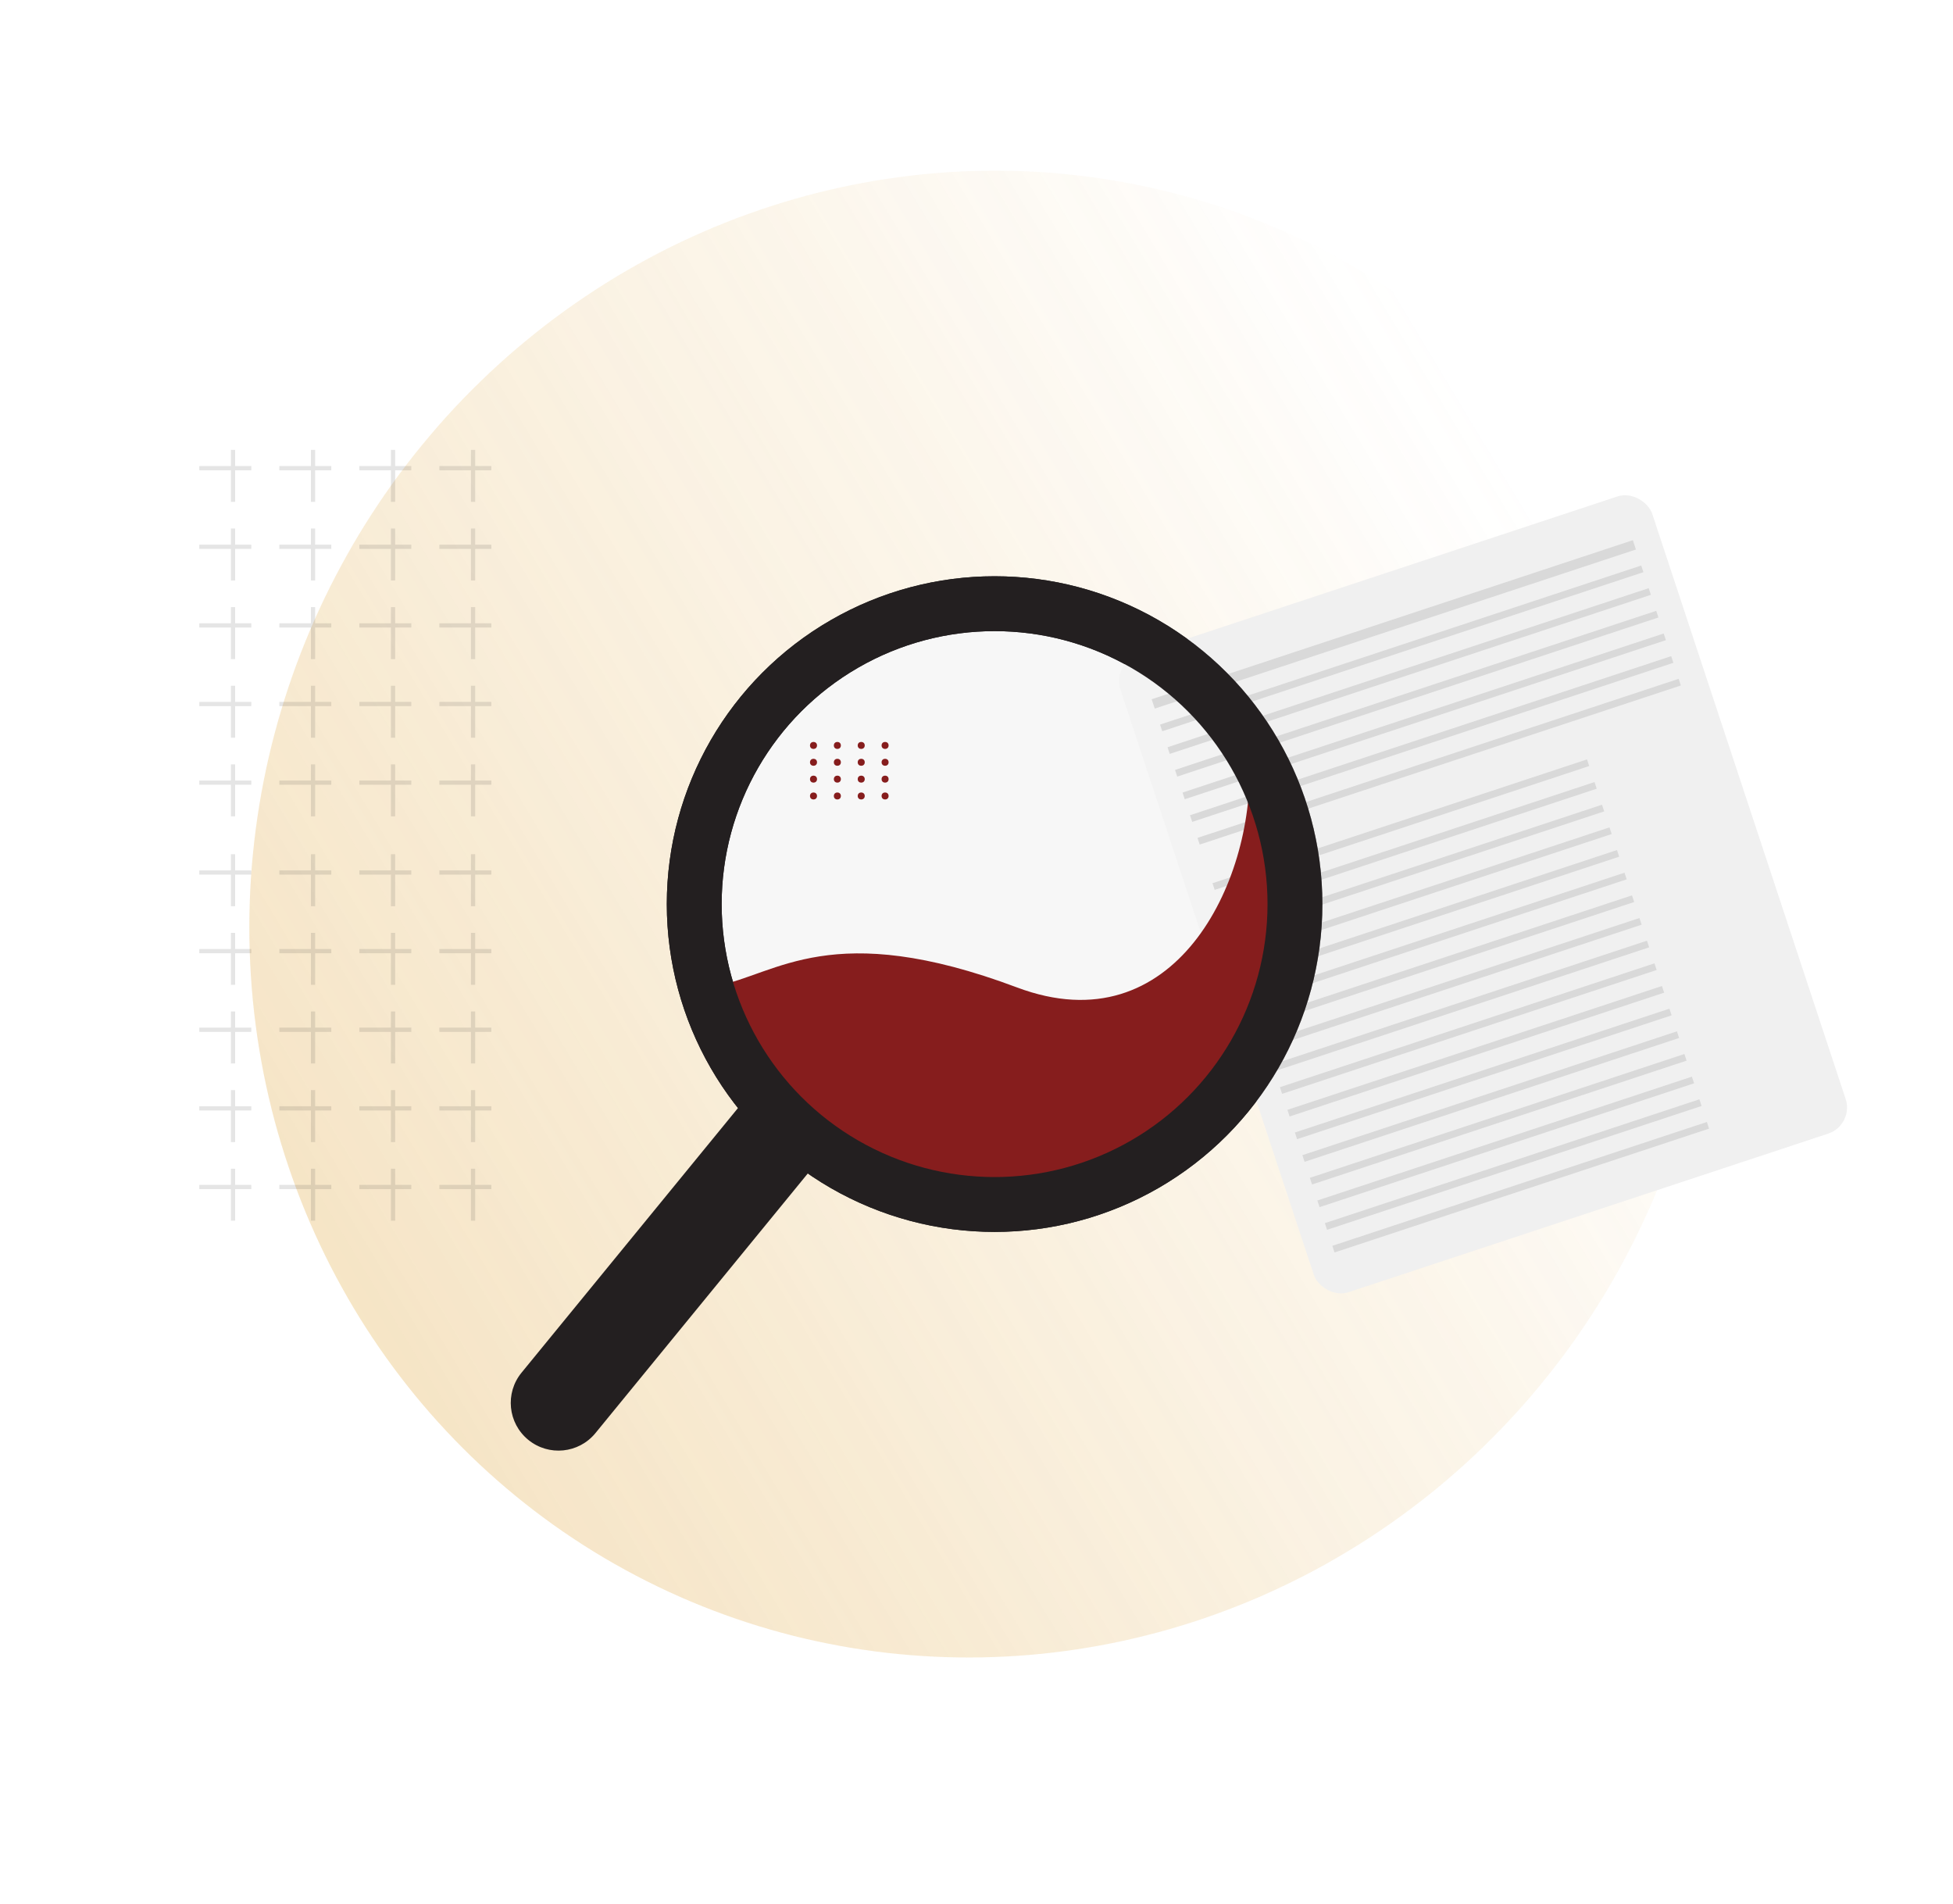 <svg width="1068" height="1041" viewBox="0 0 1068 1041" fill="none" xmlns="http://www.w3.org/2000/svg">
<g opacity="0.78" filter="url(#filter0_f_164_850)">
<ellipse cx="536.99" cy="499.809" rx="408.24" ry="398.855" transform="rotate(115.738 536.99 499.809)" fill="url(#paint0_linear_164_850)" fill-opacity="0.5"/>
</g>
<g opacity="0.4">
<g opacity="0.3">
<rect x="137.404" y="254.828" width="2.303" height="28.404" transform="rotate(90 137.404 254.828)" fill="#1E1E1E"/>
<rect x="128.576" y="274.404" width="2.303" height="28.404" transform="rotate(-180 128.576 274.404)" fill="#1E1E1E"/>
</g>
<g opacity="0.3">
<rect x="137.404" y="297.819" width="2.303" height="28.404" transform="rotate(90 137.404 297.819)" fill="#1E1E1E"/>
<rect x="128.576" y="317.395" width="2.303" height="28.404" transform="rotate(-180 128.576 317.395)" fill="#1E1E1E"/>
</g>
<g opacity="0.3">
<rect x="137.404" y="340.809" width="2.303" height="28.404" transform="rotate(90 137.404 340.809)" fill="#1E1E1E"/>
<rect x="128.576" y="360.385" width="2.303" height="28.404" transform="rotate(-180 128.576 360.385)" fill="#1E1E1E"/>
</g>
<g opacity="0.3">
<rect x="137.404" y="383.799" width="2.303" height="28.404" transform="rotate(90 137.404 383.799)" fill="#1E1E1E"/>
<rect x="128.576" y="403.375" width="2.303" height="28.404" transform="rotate(-180 128.576 403.375)" fill="#1E1E1E"/>
</g>
<g opacity="0.3">
<rect x="137.404" y="426.79" width="2.303" height="28.404" transform="rotate(90 137.404 426.79)" fill="#1E1E1E"/>
<rect x="128.576" y="446.366" width="2.303" height="28.404" transform="rotate(-180 128.576 446.366)" fill="#1E1E1E"/>
</g>
<g opacity="0.3">
<rect x="224.92" y="254.828" width="2.303" height="28.404" transform="rotate(90 224.92 254.828)" fill="#1E1E1E"/>
<rect x="216.092" y="274.404" width="2.303" height="28.404" transform="rotate(-180 216.092 274.404)" fill="#1E1E1E"/>
</g>
<g opacity="0.3">
<rect x="224.92" y="297.819" width="2.303" height="28.404" transform="rotate(90 224.92 297.819)" fill="#1E1E1E"/>
<rect x="216.092" y="317.395" width="2.303" height="28.404" transform="rotate(-180 216.092 317.395)" fill="#1E1E1E"/>
</g>
<g opacity="0.3">
<rect x="224.92" y="340.809" width="2.303" height="28.404" transform="rotate(90 224.92 340.809)" fill="#1E1E1E"/>
<rect x="216.092" y="360.385" width="2.303" height="28.404" transform="rotate(-180 216.092 360.385)" fill="#1E1E1E"/>
</g>
<g opacity="0.3">
<rect x="224.92" y="383.799" width="2.303" height="28.404" transform="rotate(90 224.92 383.799)" fill="#1E1E1E"/>
<rect x="216.092" y="403.375" width="2.303" height="28.404" transform="rotate(-180 216.092 403.375)" fill="#1E1E1E"/>
</g>
<g opacity="0.3">
<rect x="224.92" y="426.79" width="2.303" height="28.404" transform="rotate(90 224.92 426.79)" fill="#1E1E1E"/>
<rect x="216.092" y="446.366" width="2.303" height="28.404" transform="rotate(-180 216.092 446.366)" fill="#1E1E1E"/>
</g>
<g opacity="0.3">
<rect x="181.163" y="254.828" width="2.303" height="28.404" transform="rotate(90 181.163 254.828)" fill="#1E1E1E"/>
<rect x="172.334" y="274.404" width="2.303" height="28.404" transform="rotate(-180 172.334 274.404)" fill="#1E1E1E"/>
</g>
<g opacity="0.3">
<rect x="181.163" y="297.819" width="2.303" height="28.404" transform="rotate(90 181.163 297.819)" fill="#1E1E1E"/>
<rect x="172.334" y="317.395" width="2.303" height="28.404" transform="rotate(-180 172.334 317.395)" fill="#1E1E1E"/>
</g>
<g opacity="0.3">
<rect x="181.163" y="340.809" width="2.303" height="28.404" transform="rotate(90 181.163 340.809)" fill="#1E1E1E"/>
<rect x="172.334" y="360.385" width="2.303" height="28.404" transform="rotate(-180 172.334 360.385)" fill="#1E1E1E"/>
</g>
<g opacity="0.3">
<rect x="181.163" y="383.799" width="2.303" height="28.404" transform="rotate(90 181.163 383.799)" fill="#1E1E1E"/>
<rect x="172.334" y="403.375" width="2.303" height="28.404" transform="rotate(-180 172.334 403.375)" fill="#1E1E1E"/>
</g>
<g opacity="0.3">
<rect x="181.163" y="426.79" width="2.303" height="28.404" transform="rotate(90 181.163 426.79)" fill="#1E1E1E"/>
<rect x="172.334" y="446.366" width="2.303" height="28.404" transform="rotate(-180 172.334 446.366)" fill="#1E1E1E"/>
</g>
<g opacity="0.3">
<rect x="268.678" y="254.828" width="2.303" height="28.404" transform="rotate(90 268.678 254.828)" fill="#1E1E1E"/>
<rect x="259.85" y="274.404" width="2.303" height="28.404" transform="rotate(-180 259.85 274.404)" fill="#1E1E1E"/>
</g>
<g opacity="0.3">
<rect x="268.678" y="297.819" width="2.303" height="28.404" transform="rotate(90 268.678 297.819)" fill="#1E1E1E"/>
<rect x="259.85" y="317.395" width="2.303" height="28.404" transform="rotate(-180 259.85 317.395)" fill="#1E1E1E"/>
</g>
<g opacity="0.3">
<rect x="268.678" y="340.809" width="2.303" height="28.404" transform="rotate(90 268.678 340.809)" fill="#1E1E1E"/>
<rect x="259.85" y="360.385" width="2.303" height="28.404" transform="rotate(-180 259.85 360.385)" fill="#1E1E1E"/>
</g>
<g opacity="0.3">
<rect x="268.678" y="383.799" width="2.303" height="28.404" transform="rotate(90 268.678 383.799)" fill="#1E1E1E"/>
<rect x="259.85" y="403.375" width="2.303" height="28.404" transform="rotate(-180 259.85 403.375)" fill="#1E1E1E"/>
</g>
<g opacity="0.3">
<rect x="268.678" y="426.79" width="2.303" height="28.404" transform="rotate(90 268.678 426.79)" fill="#1E1E1E"/>
<rect x="259.85" y="446.366" width="2.303" height="28.404" transform="rotate(-180 259.85 446.366)" fill="#1E1E1E"/>
</g>
<g opacity="0.3">
<rect x="137.404" y="475.922" width="2.303" height="28.404" transform="rotate(90 137.404 475.922)" fill="#1E1E1E"/>
<rect x="128.576" y="495.498" width="2.303" height="28.404" transform="rotate(-180 128.576 495.498)" fill="#1E1E1E"/>
</g>
<g opacity="0.3">
<rect x="137.404" y="518.912" width="2.303" height="28.404" transform="rotate(90 137.404 518.912)" fill="#1E1E1E"/>
<rect x="128.576" y="538.488" width="2.303" height="28.404" transform="rotate(-180 128.576 538.488)" fill="#1E1E1E"/>
</g>
<g opacity="0.3">
<rect x="137.404" y="561.902" width="2.303" height="28.404" transform="rotate(90 137.404 561.902)" fill="#1E1E1E"/>
<rect x="128.576" y="581.479" width="2.303" height="28.404" transform="rotate(-180 128.576 581.479)" fill="#1E1E1E"/>
</g>
<g opacity="0.3">
<rect x="137.404" y="604.893" width="2.303" height="28.404" transform="rotate(90 137.404 604.893)" fill="#1E1E1E"/>
<rect x="128.576" y="624.469" width="2.303" height="28.404" transform="rotate(-180 128.576 624.469)" fill="#1E1E1E"/>
</g>
<g opacity="0.3">
<rect x="137.404" y="647.883" width="2.303" height="28.404" transform="rotate(90 137.404 647.883)" fill="#1E1E1E"/>
<rect x="128.576" y="667.459" width="2.303" height="28.404" transform="rotate(-180 128.576 667.459)" fill="#1E1E1E"/>
</g>
<g opacity="0.3">
<rect x="224.92" y="475.922" width="2.303" height="28.404" transform="rotate(90 224.92 475.922)" fill="#1E1E1E"/>
<rect x="216.092" y="495.498" width="2.303" height="28.404" transform="rotate(-180 216.092 495.498)" fill="#1E1E1E"/>
</g>
<g opacity="0.3">
<rect x="224.92" y="518.912" width="2.303" height="28.404" transform="rotate(90 224.92 518.912)" fill="#1E1E1E"/>
<rect x="216.092" y="538.488" width="2.303" height="28.404" transform="rotate(-180 216.092 538.488)" fill="#1E1E1E"/>
</g>
<g opacity="0.3">
<rect x="224.92" y="561.902" width="2.303" height="28.404" transform="rotate(90 224.92 561.902)" fill="#1E1E1E"/>
<rect x="216.092" y="581.479" width="2.303" height="28.404" transform="rotate(-180 216.092 581.479)" fill="#1E1E1E"/>
</g>
<g opacity="0.3">
<rect x="224.92" y="604.893" width="2.303" height="28.404" transform="rotate(90 224.92 604.893)" fill="#1E1E1E"/>
<rect x="216.092" y="624.469" width="2.303" height="28.404" transform="rotate(-180 216.092 624.469)" fill="#1E1E1E"/>
</g>
<g opacity="0.3">
<rect x="224.92" y="647.883" width="2.303" height="28.404" transform="rotate(90 224.92 647.883)" fill="#1E1E1E"/>
<rect x="216.092" y="667.459" width="2.303" height="28.404" transform="rotate(-180 216.092 667.459)" fill="#1E1E1E"/>
</g>
<g opacity="0.3">
<rect x="181.163" y="475.922" width="2.303" height="28.404" transform="rotate(90 181.163 475.922)" fill="#1E1E1E"/>
<rect x="172.334" y="495.498" width="2.303" height="28.404" transform="rotate(-180 172.334 495.498)" fill="#1E1E1E"/>
</g>
<g opacity="0.3">
<rect x="181.163" y="518.912" width="2.303" height="28.404" transform="rotate(90 181.163 518.912)" fill="#1E1E1E"/>
<rect x="172.334" y="538.488" width="2.303" height="28.404" transform="rotate(-180 172.334 538.488)" fill="#1E1E1E"/>
</g>
<g opacity="0.3">
<rect x="181.163" y="561.902" width="2.303" height="28.404" transform="rotate(90 181.163 561.902)" fill="#1E1E1E"/>
<rect x="172.334" y="581.479" width="2.303" height="28.404" transform="rotate(-180 172.334 581.479)" fill="#1E1E1E"/>
</g>
<g opacity="0.3">
<rect x="181.163" y="604.893" width="2.303" height="28.404" transform="rotate(90 181.163 604.893)" fill="#1E1E1E"/>
<rect x="172.334" y="624.469" width="2.303" height="28.404" transform="rotate(-180 172.334 624.469)" fill="#1E1E1E"/>
</g>
<g opacity="0.3">
<rect x="181.163" y="647.883" width="2.303" height="28.404" transform="rotate(90 181.163 647.883)" fill="#1E1E1E"/>
<rect x="172.334" y="667.459" width="2.303" height="28.404" transform="rotate(-180 172.334 667.459)" fill="#1E1E1E"/>
</g>
<g opacity="0.3">
<rect x="268.678" y="475.922" width="2.303" height="28.404" transform="rotate(90 268.678 475.922)" fill="#1E1E1E"/>
<rect x="259.85" y="495.498" width="2.303" height="28.404" transform="rotate(-180 259.85 495.498)" fill="#1E1E1E"/>
</g>
<g opacity="0.3">
<rect x="268.678" y="518.912" width="2.303" height="28.404" transform="rotate(90 268.678 518.912)" fill="#1E1E1E"/>
<rect x="259.85" y="538.488" width="2.303" height="28.404" transform="rotate(-180 259.85 538.488)" fill="#1E1E1E"/>
</g>
<g opacity="0.3">
<rect x="268.678" y="561.902" width="2.303" height="28.404" transform="rotate(90 268.678 561.902)" fill="#1E1E1E"/>
<rect x="259.85" y="581.479" width="2.303" height="28.404" transform="rotate(-180 259.85 581.479)" fill="#1E1E1E"/>
</g>
<g opacity="0.3">
<rect x="268.678" y="604.893" width="2.303" height="28.404" transform="rotate(90 268.678 604.893)" fill="#1E1E1E"/>
<rect x="259.85" y="624.469" width="2.303" height="28.404" transform="rotate(-180 259.85 624.469)" fill="#1E1E1E"/>
</g>
<g opacity="0.3">
<rect x="268.678" y="647.883" width="2.303" height="28.404" transform="rotate(90 268.678 647.883)" fill="#1E1E1E"/>
<rect x="259.85" y="667.459" width="2.303" height="28.404" transform="rotate(-180 259.85 667.459)" fill="#1E1E1E"/>
</g>
</g>
<rect x="607.995" y="362.87" width="306.306" height="366.953" rx="15" transform="rotate(-18.293 607.995 362.87)" fill="#F0F0F0"/>
<rect x="629.796" y="382.345" width="277.134" height="5.374" transform="rotate(-18.293 629.796 382.345)" fill="#D9D9D9"/>
<rect x="634.375" y="396.194" width="277.134" height="3.838" transform="rotate(-18.293 634.375 396.194)" fill="#D9D9D9"/>
<rect x="638.47" y="408.585" width="277.134" height="3.838" transform="rotate(-18.293 638.47 408.585)" fill="#D9D9D9"/>
<rect x="642.567" y="420.976" width="277.134" height="3.838" transform="rotate(-18.293 642.567 420.976)" fill="#D9D9D9"/>
<rect x="646.663" y="433.367" width="277.134" height="3.838" transform="rotate(-18.293 646.663 433.367)" fill="#D9D9D9"/>
<rect x="650.759" y="445.758" width="277.134" height="3.838" transform="rotate(-18.293 650.759 445.758)" fill="#D9D9D9"/>
<rect x="654.856" y="458.149" width="277.134" height="3.838" transform="rotate(-18.293 654.856 458.149)" fill="#D9D9D9"/>
<rect x="663.048" y="482.932" width="215.719" height="3.838" transform="rotate(-18.293 663.048 482.932)" fill="#D9D9D9"/>
<rect x="667.145" y="495.323" width="215.719" height="3.838" transform="rotate(-18.293 667.145 495.323)" fill="#D9D9D9"/>
<rect x="671.241" y="507.714" width="215.719" height="3.838" transform="rotate(-18.293 671.241 507.714)" fill="#D9D9D9"/>
<rect x="675.337" y="520.105" width="215.719" height="3.838" transform="rotate(-18.293 675.337 520.105)" fill="#D9D9D9"/>
<rect x="679.433" y="532.496" width="215.719" height="3.838" transform="rotate(-18.293 679.433 532.496)" fill="#D9D9D9"/>
<rect x="683.53" y="544.887" width="215.719" height="3.838" transform="rotate(-18.293 683.53 544.887)" fill="#D9D9D9"/>
<rect x="687.626" y="557.278" width="215.719" height="3.838" transform="rotate(-18.293 687.626 557.278)" fill="#D9D9D9"/>
<rect x="691.722" y="569.669" width="215.719" height="3.838" transform="rotate(-18.293 691.722 569.669)" fill="#D9D9D9"/>
<rect x="695.818" y="582.061" width="215.719" height="3.838" transform="rotate(-18.293 695.818 582.061)" fill="#D9D9D9"/>
<rect x="699.915" y="594.452" width="215.719" height="3.838" transform="rotate(-18.293 699.915 594.452)" fill="#D9D9D9"/>
<rect x="704.011" y="606.843" width="215.719" height="3.838" transform="rotate(-18.293 704.011 606.843)" fill="#D9D9D9"/>
<rect x="708.107" y="619.234" width="215.719" height="3.838" transform="rotate(-18.293 708.107 619.234)" fill="#D9D9D9"/>
<rect x="712.204" y="631.625" width="215.719" height="3.838" transform="rotate(-18.293 712.204 631.625)" fill="#D9D9D9"/>
<rect x="716.301" y="644.017" width="215.719" height="3.838" transform="rotate(-18.293 716.301 644.017)" fill="#D9D9D9"/>
<rect x="720.396" y="656.407" width="215.719" height="3.838" transform="rotate(-18.293 720.396 656.407)" fill="#D9D9D9"/>
<rect x="724.493" y="668.799" width="215.719" height="3.838" transform="rotate(-18.293 724.493 668.799)" fill="#D9D9D9"/>
<rect x="728.589" y="681.19" width="215.719" height="3.838" transform="rotate(-18.293 728.589 681.19)" fill="#D9D9D9"/>
<circle cx="543.894" cy="494.346" r="164.254" fill="#F7F7F7" stroke="#231F20" stroke-width="30"/>
<path d="M288.882 787.288C277.724 778.161 276.077 761.716 285.205 750.559L411.581 596.064L451.987 629.117L325.611 783.611C316.484 794.769 300.039 796.415 288.882 787.288V787.288Z" fill="#231F20"/>
<mask id="mask0_164_850" style="mask-type:alpha" maskUnits="userSpaceOnUse" x="364" y="315" width="360" height="359">
<circle cx="543.894" cy="494.346" r="179.254" fill="#F7F7F7"/>
</mask>
<g mask="url(#mask0_164_850)">
<rect x="607.995" y="362.87" width="306.306" height="366.953" rx="15" transform="rotate(-18.293 607.995 362.87)" fill="#F3F3F3"/>
<rect x="629.796" y="382.345" width="277.134" height="5.374" transform="rotate(-18.293 629.796 382.345)" fill="#D9D9D9"/>
<rect x="634.375" y="396.194" width="277.134" height="3.838" transform="rotate(-18.293 634.375 396.194)" fill="#D9D9D9"/>
<rect x="638.47" y="408.585" width="277.134" height="3.838" transform="rotate(-18.293 638.47 408.585)" fill="#D9D9D9"/>
<rect x="642.567" y="420.976" width="277.134" height="3.838" transform="rotate(-18.293 642.567 420.976)" fill="#D9D9D9"/>
<rect x="646.663" y="433.367" width="277.134" height="3.838" transform="rotate(-18.293 646.663 433.367)" fill="#D9D9D9"/>
<rect x="650.759" y="445.758" width="277.134" height="3.838" transform="rotate(-18.293 650.759 445.758)" fill="#D9D9D9"/>
<rect x="654.856" y="458.149" width="277.134" height="3.838" transform="rotate(-18.293 654.856 458.149)" fill="#D9D9D9"/>
<rect x="663.048" y="482.932" width="215.719" height="3.838" transform="rotate(-18.293 663.048 482.932)" fill="#D9D9D9"/>
<rect x="667.145" y="495.323" width="215.719" height="3.838" transform="rotate(-18.293 667.145 495.323)" fill="#D9D9D9"/>
<rect x="671.241" y="507.714" width="215.719" height="3.838" transform="rotate(-18.293 671.241 507.714)" fill="#D9D9D9"/>
<rect x="675.337" y="520.105" width="215.719" height="3.838" transform="rotate(-18.293 675.337 520.105)" fill="#D9D9D9"/>
<rect x="679.433" y="532.496" width="215.719" height="3.838" transform="rotate(-18.293 679.433 532.496)" fill="#D9D9D9"/>
<rect x="683.53" y="544.887" width="215.719" height="3.838" transform="rotate(-18.293 683.53 544.887)" fill="#D9D9D9"/>
<rect x="687.626" y="557.278" width="215.719" height="3.838" transform="rotate(-18.293 687.626 557.278)" fill="#D9D9D9"/>
<rect x="691.722" y="569.669" width="215.719" height="3.838" transform="rotate(-18.293 691.722 569.669)" fill="#D9D9D9"/>
<rect x="695.818" y="582.061" width="215.719" height="3.838" transform="rotate(-18.293 695.818 582.061)" fill="#D9D9D9"/>
<rect x="699.915" y="594.452" width="215.719" height="3.838" transform="rotate(-18.293 699.915 594.452)" fill="#D9D9D9"/>
<rect x="704.011" y="606.843" width="215.719" height="3.838" transform="rotate(-18.293 704.011 606.843)" fill="#D9D9D9"/>
<rect x="708.107" y="619.234" width="215.719" height="3.838" transform="rotate(-18.293 708.107 619.234)" fill="#D9D9D9"/>
<rect x="712.204" y="631.625" width="215.719" height="3.838" transform="rotate(-18.293 712.204 631.625)" fill="#D9D9D9"/>
<rect x="716.301" y="644.017" width="215.719" height="3.838" transform="rotate(-18.293 716.301 644.017)" fill="#D9D9D9"/>
<rect x="720.396" y="656.407" width="215.719" height="3.838" transform="rotate(-18.293 720.396 656.407)" fill="#D9D9D9"/>
</g>
<path d="M556.177 539.933C454.765 501.857 424.637 532.916 391.705 539.102C388.873 539.634 387.262 542.896 388.669 545.41C496.698 738.485 655.337 631.033 692.465 562.506C715.281 520.394 714.406 456.963 690.361 415.074C688.304 411.49 683.067 413.506 683.22 417.636C685.622 482.366 642.347 572.286 556.177 539.933Z" fill="#861D1D"/>
<circle cx="543.894" cy="494.346" r="164.254" stroke="#231F20" stroke-width="30"/>
<circle cx="1.919" cy="1.919" r="1.919" transform="matrix(-1 0 0 1 446.782 405.679)" fill="#861D1D"/>
<circle cx="1.919" cy="1.919" r="1.919" transform="matrix(-1 0 0 1 446.782 414.891)" fill="#861D1D"/>
<circle cx="1.919" cy="1.919" r="1.919" transform="matrix(-1 0 0 1 446.782 424.103)" fill="#861D1D"/>
<circle cx="1.919" cy="1.919" r="1.919" transform="matrix(-1 0 0 1 446.782 433.315)" fill="#861D1D"/>
<circle cx="1.919" cy="1.919" r="1.919" transform="matrix(-1 0 0 1 459.832 405.679)" fill="#861D1D"/>
<circle cx="1.919" cy="1.919" r="1.919" transform="matrix(-1 0 0 1 459.832 414.891)" fill="#861D1D"/>
<circle cx="1.919" cy="1.919" r="1.919" transform="matrix(-1 0 0 1 459.832 424.103)" fill="#861D1D"/>
<circle cx="1.919" cy="1.919" r="1.919" transform="matrix(-1 0 0 1 459.832 433.315)" fill="#861D1D"/>
<circle cx="1.919" cy="1.919" r="1.919" transform="matrix(-1 0 0 1 472.883 405.679)" fill="#861D1D"/>
<circle cx="1.919" cy="1.919" r="1.919" transform="matrix(-1 0 0 1 472.883 414.891)" fill="#861D1D"/>
<circle cx="1.919" cy="1.919" r="1.919" transform="matrix(-1 0 0 1 472.883 424.103)" fill="#861D1D"/>
<circle cx="1.919" cy="1.919" r="1.919" transform="matrix(-1 0 0 1 472.883 433.315)" fill="#861D1D"/>
<circle cx="1.919" cy="1.919" r="1.919" transform="matrix(-1 0 0 1 485.933 405.679)" fill="#861D1D"/>
<circle cx="1.919" cy="1.919" r="1.919" transform="matrix(-1 0 0 1 485.933 414.891)" fill="#861D1D"/>
<circle cx="1.919" cy="1.919" r="1.919" transform="matrix(-1 0 0 1 485.933 424.103)" fill="#861D1D"/>
<circle cx="1.919" cy="1.919" r="1.919" transform="matrix(-1 0 0 1 485.933 433.315)" fill="#861D1D"/>
<defs>
<filter id="filter0_f_164_850" x="102.459" y="59.426" width="869.062" height="880.765" filterUnits="userSpaceOnUse" color-interpolation-filters="sRGB">
<feFlood flood-opacity="0" result="BackgroundImageFix"/>
<feBlend mode="normal" in="SourceGraphic" in2="BackgroundImageFix" result="shape"/>
<feGaussianBlur stdDeviation="16.9" result="effect1_foregroundBlur_164_850"/>
</filter>
<linearGradient id="paint0_linear_164_850" x1="1127.63" y1="835.221" x2="249.164" y2="260.173" gradientUnits="userSpaceOnUse">
<stop stop-color="#DFA43A"/>
<stop offset="1" stop-color="#DFA43A" stop-opacity="0"/>
</linearGradient>
</defs>
</svg>
